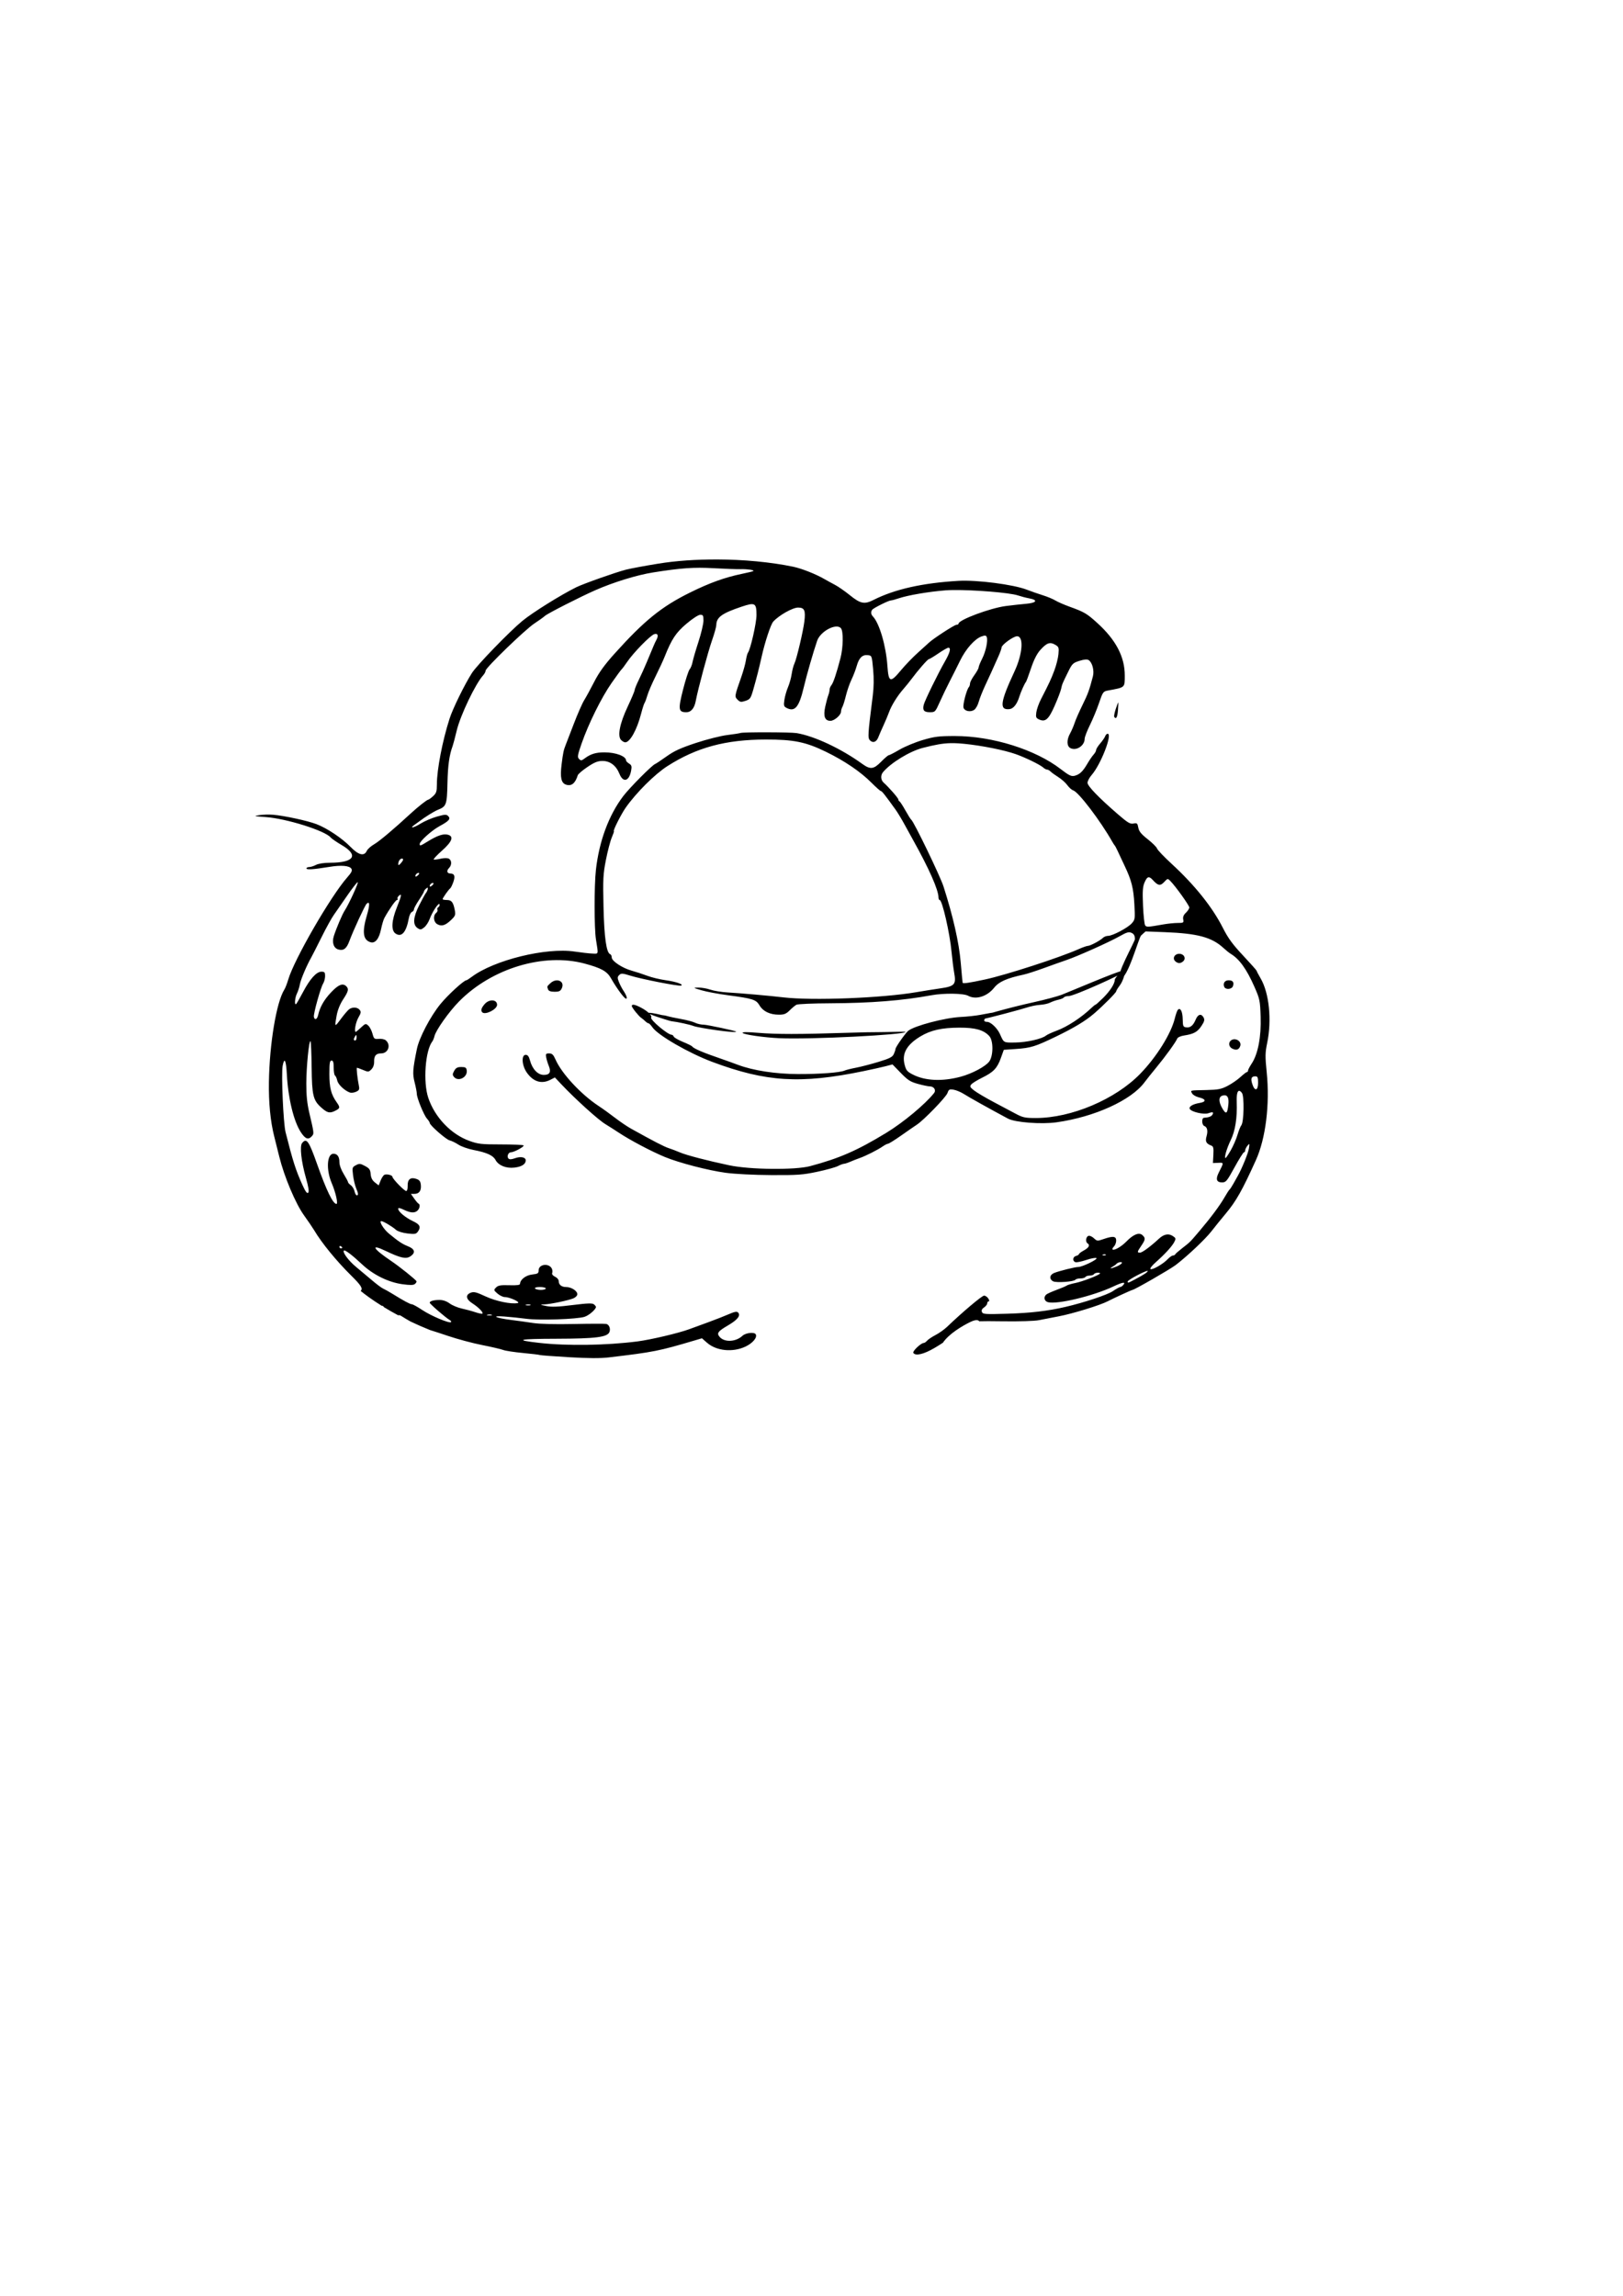 <?xml version="1.0" encoding="UTF-8" standalone="no"?>
<svg
   xmlns:dc="http://purl.org/dc/elements/1.1/"
   xmlns:cc="http://creativecommons.org/ns#"
   xmlns:rdf="http://www.w3.org/1999/02/22-rdf-syntax-ns#"
   xmlns:svg="http://www.w3.org/2000/svg"
   xmlns="http://www.w3.org/2000/svg"
   xmlns:sodipodi="http://sodipodi.sourceforge.net/DTD/sodipodi-0.dtd"
   xmlns:inkscape="http://www.inkscape.org/namespaces/inkscape"
   sodipodi:docname="garifelfif.svg"
   inkscape:version="1.0 (4035a4fb49, 2020-05-01)"
   id="svg8"
   version="1.1"
   viewBox="0 0 210 297"
   height="297mm"
   width="210mm">
  <style
     id="style833"></style>
  <defs
     id="defs2">
    <filter
       id="filter1199"
       inkscape:label="Duochrome"
       style="color-interpolation-filters:sRGB;">
      <feColorMatrix
         id="feColorMatrix1179"
         result="colormatrix1"
         type="luminanceToAlpha" />
      <feFlood
         id="feFlood1181"
         result="flood1"
         flood-color="rgb(0,0,0)"
         flood-opacity="1" />
      <feComposite
         id="feComposite1183"
         result="composite1"
         operator="out"
         in2="colormatrix1" />
      <feFlood
         id="feFlood1185"
         result="flood2"
         flood-color="rgb(255,255,255)"
         flood-opacity="1" />
      <feComposite
         id="feComposite1187"
         operator="in"
         result="composite2"
         in2="colormatrix1" />
      <feComposite
         id="feComposite1189"
         result="composite3"
         operator="arithmetic"
         k3="1"
         k2="1"
         in2="composite1"
         in="composite2" />
      <feColorMatrix
         id="feColorMatrix1191"
         result="colormatrix2"
         values="2 -1 0 0 0 0 2 -1 0 0 -1 0 2 0 0 0 0 0 1 0 "
         type="matrix"
         in="composite3" />
      <feComposite
         id="feComposite1193"
         result="composite4"
         k2="1.879"
         operator="arithmetic"
         in2="composite3"
         in="colormatrix2" />
      <feBlend
         id="feBlend1195"
         result="blend"
         mode="normal"
         in2="composite3"
         in="composite4" />
      <feComposite
         id="feComposite1197"
         operator="in"
         in2="SourceGraphic" />
    </filter>
  </defs>
  <sodipodi:namedview
     inkscape:window-maximized="0"
     inkscape:window-y="34"
     inkscape:window-x="10"
     inkscape:window-height="1034"
     inkscape:window-width="1898"
     showgrid="false"
     inkscape:document-rotation="0"
     inkscape:current-layer="layer1"
     inkscape:document-units="mm"
     inkscape:cy="409.16763"
     inkscape:cx="482.74007"
     inkscape:zoom="1.1641039"
     inkscape:pageshadow="2"
     inkscape:pageopacity="0.0"
     borderopacity="1.0"
     bordercolor="#666666"
     pagecolor="#ffffff"
     id="base" />
  <g
     id="layer1"
     inkscape:groupmode="layer"
     inkscape:label="Layer 1">
    <path
       sodipodi:nodetypes="sssssssssssssssssssccssssssssssssssccccsccssssccsccssssssssssssssccssssssssssssssssssssssssssssssssssscssscsssssssssssssscssssssscssssssscccssssssssssssssssssssssssscsssssssssscsssssssccsssssssssssssssssscsssssscssssssssssssssscssssssscssssssssssssscsccssssssssssccssssssssssssssssssssssssssssssssssssssssssssssssscsssssssscssssssssssssssscssssssssssscssssssssscsssssssssssssscsscssssscssssssssssscsscsssssssssssssssssssssssssscssssssssscssssscsccccsssssssssssssssssssssssssssssssssssssssscsssssscsssssscssssssssssssssscsssssscsssssssssscccssscsscsscscsssssssccccssssssssscssscsssssssssssssssscssscssssssssssssssssssssssssssssssssscsscscsssssssssssssssssscsssssssssssscsssssssssssssssscsssssssssscssssscsssssssssccssssssssssssscssssssssssssssssssssssscscsssssccssssssssssscssscccssssssssssssssssssscccssssssssssssssssscsssscsssssssscsssssccsssssssssssssssssssssssssssssssssssscssssssscsssssscsscsccssssssssssssssssssssssssssssssssssssssssssssssssssssssssssssssssccccssccccscsccccsssccccss"
       transform="scale(0.265)"
       d="m 349.992,273.113 c -10.068,-0.031 -19.963,0.641 -28.566,2.043 -6.543,1.066 -13.657,2.392 -15.809,2.943 -4.976,1.276 -20.807,6.88 -24.254,8.586 -7.662,3.793 -21.445,12.402 -26.352,16.461 -6.374,5.273 -22.104,21.524 -24.58,25.395 -3.57,5.581 -9.359,17.383 -10.918,22.256 -3.51,10.974 -6.194,24.869 -6.199,32.098 -0.002,3.486 -0.262,4.297 -1.854,5.771 -1.018,0.944 -2.078,1.717 -2.354,1.717 -0.628,0 -5.055,3.493 -8.74,6.896 -8.169,7.544 -15.154,13.419 -17.705,14.887 -1.578,0.908 -3.192,2.36 -3.588,3.229 -1.243,2.728 -4.007,2.055 -7.875,-1.916 -4.158,-4.269 -11.494,-9.178 -16.666,-11.152 -4.354,-1.662 -15.723,-4.127 -21.133,-4.582 -1.982,-0.167 -5.044,-0.085 -6.805,0.182 -2.931,0.444 -2.671,0.524 3.096,0.939 10.164,0.731 29.006,6.647 31.768,9.975 0.49,0.59 2.888,2.242 5.328,3.67 8.54,4.996 6.178,8.643 -5.607,8.662 -2.969,0.005 -5.687,0.421 -6.902,1.055 -1.102,0.575 -2.598,1.045 -3.324,1.045 -0.726,0 -1.318,0.308 -1.318,0.686 0,0.729 3.502,0.488 11.195,-0.771 5.745,-0.941 9.792,-0.607 10.727,0.887 0.57,0.91 0.136,1.814 -2.066,4.316 -8.077,9.176 -25.913,40.073 -28.748,49.801 -0.563,1.932 -1.423,4.142 -1.91,4.912 -3.86,6.095 -7.243,26.364 -7.533,45.135 -0.157,10.106 0.733,19.189 2.6,26.562 0.54,2.132 1.643,6.553 2.451,9.824 2.418,9.783 7.95,22.913 12.064,28.637 2.018,2.808 4.256,6.094 4.973,7.303 3.719,6.271 10.849,14.987 18.199,22.246 4.518,4.462 5.783,6.212 4.512,7.387 1.887,1.555 5.27,4.128 10.232,7.227 0.625,0.049 0.976,0.262 1.021,0.627 2.117,1.295 4.43,2.643 7.078,4.053 0.591,-0.199 1.033,0.016 1.744,0.482 0.895,0.586 2.786,1.713 4.244,2.531 2.92,1.393 6.093,2.795 9.52,4.174 2.387,0.737 5.586,1.773 8.623,2.807 4.618,1.572 12.177,3.604 16.795,4.514 4.618,0.91 9.269,1.993 10.336,2.406 1.067,0.413 5.442,1.081 9.725,1.484 4.282,0.404 7.977,0.848 8.209,0.988 0.232,0.14 6.56,0.618 14.064,1.061 9.498,0.56 15.454,0.591 19.594,0.1 21.845,-2.592 24.404,-3.098 41.791,-8.254 l 3.654,-1.082 2.449,2.15 c 4.612,4.05 12.595,4.846 18.863,1.881 3.546,-1.678 5.865,-4.5 4.936,-6.004 -0.73,-1.182 -4.906,-0.69 -6.465,0.762 -3.201,2.982 -8.641,3.292 -11.051,0.629 -1.681,-1.857 -1.026,-2.773 4.145,-5.797 4.598,-2.689 6.186,-4.789 4.727,-6.248 -0.558,-0.558 -1.775,-0.326 -4.443,0.848 -2.021,0.889 -6.509,2.649 -9.973,3.912 -3.464,1.264 -7.713,2.82 -9.445,3.459 -5.141,1.897 -18.805,5.116 -25.191,5.936 -15.293,1.961 -34.431,2.251 -47.934,0.723 -12.626,-1.429 -10.348,-1.975 8.445,-2.023 19.16,-0.05 24.816,-0.774 25.785,-3.301 0.626,-1.63 -0.156,-3.609 -1.551,-3.926 -0.655,-0.15 -7.804,-0.133 -15.887,0.035 -9.233,0.192 -16.644,0.002 -19.941,-0.508 -2.887,-0.446 -7.658,-1.109 -10.602,-1.475 -7.68,-0.952 -10.175,-2.19 -3.395,-1.684 2.887,0.216 7.767,0.719 10.846,1.119 6.377,0.828 24.579,0.213 28.342,-0.957 2.164,-0.673 5.594,-3.639 5.596,-4.838 4.5e-4,-0.242 -0.447,-0.811 -0.994,-1.266 -0.769,-0.638 -3.141,-0.558 -10.426,0.354 -7.084,0.886 -10.273,1.005 -12.824,0.475 -3.178,-0.66 -3.238,-0.712 -0.945,-0.801 3.065,-0.119 11.609,-1.897 14.17,-2.949 1.073,-0.441 1.924,-1.337 1.924,-2.025 0,-1.614 -2.924,-3.494 -5.434,-3.494 -2.279,0 -3.662,-1.115 -3.662,-2.953 0,-0.701 -0.8,-1.639 -1.777,-2.084 -1.014,-0.462 -1.624,-1.206 -1.422,-1.734 0.195,-0.509 0.171,-1.406 -0.055,-1.994 -1.173,-3.056 -6.543,-2.554 -6.543,0.611 0,1.466 -0.394,1.719 -3.143,2.029 -3.098,0.349 -5.876,2.475 -5.932,4.539 -0.017,0.619 -1.495,0.816 -5.246,0.699 -4.26,-0.133 -5.453,0.071 -6.473,1.105 -1.201,1.219 -1.174,1.336 0.713,2.975 1.08,0.938 2.699,1.705 3.598,1.705 2.41,0 7.944,2.586 6.256,2.924 -3.218,0.643 -10.663,-0.907 -15.74,-3.277 -4.431,-2.069 -5.633,-2.368 -7.172,-1.783 -2.702,1.027 -2.382,3.181 0.773,5.186 2.943,1.87 5.49,4.466 4.93,5.025 -0.203,0.203 -1.754,-0.101 -3.447,-0.676 -1.694,-0.575 -4.691,-1.39 -6.66,-1.812 -1.969,-0.422 -4.625,-1.537 -5.898,-2.477 -1.479,-1.091 -3.258,-1.709 -4.922,-1.709 -2.847,0 -4.818,0.557 -4.818,1.363 0,0.562 7.859,7.362 9.697,8.391 0.625,0.35 0.943,0.83 0.707,1.066 -0.753,0.753 -9.735,-3.028 -14.074,-5.926 -2.303,-1.538 -4.583,-2.795 -5.068,-2.795 -0.845,0 -3.782,-1.587 -9.807,-5.299 -1.539,-0.948 -3.428,-2 -4.197,-2.338 -0.77,-0.338 -3.189,-2.143 -5.375,-4.012 -2.186,-1.869 -5.702,-4.815 -7.812,-6.547 -3.631,-2.98 -6.783,-7.203 -5.977,-8.01 0.505,-0.506 4.035,2.17 8.967,6.801 5.362,5.035 12.77,8.676 19.559,9.613 3.82,0.528 5.42,0.501 6.146,-0.102 0.54,-0.448 0.894,-1.038 0.785,-1.311 -0.316,-0.791 -8.238,-7.14 -12.445,-9.975 -8.87,-5.976 -10.257,-8.525 -2.652,-4.873 7.221,3.467 9.956,4.077 12.068,2.693 2.696,-1.767 2.282,-3.582 -1.129,-4.947 -2.857,-1.143 -4.549,-2.268 -9.336,-6.209 -2.552,-2.101 -4.974,-6.072 -3.703,-6.072 0.932,0 5.349,2.622 7.221,4.287 0.822,0.731 3.146,1.464 5.527,1.744 3.53,0.415 4.243,0.301 5.055,-0.809 1.692,-2.313 1.107,-3.594 -2.379,-5.213 -3.617,-1.679 -7.172,-4.666 -7.172,-6.025 0,-0.593 0.847,-0.445 2.764,0.48 3.295,1.592 5.373,1.695 6.732,0.336 1.083,-1.083 1.335,-2.939 0.449,-3.314 -0.303,-0.128 -1.268,-1.257 -2.146,-2.508 l -1.598,-2.275 h 1.713 c 2.306,0 3.423,-1.529 3.154,-4.314 -0.174,-1.802 -0.652,-2.457 -2.184,-2.992 -2.837,-0.992 -4.358,0.213 -4.258,3.377 0.046,1.473 -0.253,2.531 -0.717,2.531 -0.915,0 -6.711,-5.968 -6.711,-6.91 0,-0.796 -2.64,-1.504 -3.861,-1.035 -0.511,0.196 -1.366,1.449 -1.898,2.783 l -0.967,2.426 -1.844,-1.449 c -1.286,-1.012 -1.908,-2.236 -2.059,-4.055 -0.181,-2.188 -0.629,-2.827 -2.783,-3.98 -2.3,-1.232 -2.758,-1.27 -4.434,-0.373 -1.785,0.955 -1.849,1.176 -1.391,4.873 0.264,2.13 0.921,4.933 1.461,6.23 1.146,2.756 1.225,3.59 0.338,3.59 -0.354,0 -0.839,-0.885 -1.076,-1.965 -0.237,-1.08 -1.049,-2.409 -1.805,-2.953 -0.756,-0.545 -1.373,-1.231 -1.373,-1.525 0,-0.294 -0.945,-2.069 -2.1,-3.945 -1.264,-2.055 -2.1,-4.369 -2.1,-5.818 0,-2.652 -1.022,-4.086 -2.914,-4.086 -3.187,0 -3.649,7.82 -0.848,14.344 1.913,4.456 3.202,10.146 2.299,10.146 -1.693,0 -4.865,-6.522 -9.393,-19.312 -4.071,-11.5 -5.163,-13.048 -7.352,-10.41 -1.251,1.507 -0.446,8.929 1.844,17 1.311,4.622 1.632,6.741 1.104,7.27 -0.529,0.529 -1.333,-0.556 -2.762,-3.723 -3.338,-7.398 -4.641,-11.469 -8.268,-25.812 -1.105,-4.372 -2.165,-28.446 -1.426,-32.389 0.85,-4.531 1.682,-2.822 2.055,4.225 0.611,11.557 3.313,22.729 6.799,28.109 2.26,3.487 3.78,3.957 5.623,1.736 0.863,-1.039 0.798,-1.544 -1.459,-11.127 -1.069,-4.538 -1.48,-8.547 -1.469,-14.346 0.017,-8.24 1.326,-21.371 2.059,-20.639 0.225,0.225 0.471,6.019 0.547,12.875 0.148,13.463 0.729,15.93 4.57,19.389 3.007,2.707 4.151,3.018 6.672,1.816 2.685,-1.28 2.79,-1.717 1,-4.236 -2.741,-3.858 -3.58,-7.098 -3.58,-13.838 0,-5.367 0.192,-6.562 1.051,-6.562 0.791,0 1.049,0.85 1.049,3.457 0,1.902 0.291,3.638 0.646,3.857 0.355,0.22 0.847,1.318 1.094,2.441 0.428,1.947 3.501,4.873 6.141,5.846 0.678,0.25 2.043,0.086 3.033,-0.365 1.531,-0.698 1.738,-1.139 1.379,-2.955 -0.766,-3.88 -1.281,-8.783 -0.922,-8.783 0.194,0 1.541,0.495 2.992,1.102 2.499,1.044 2.711,1.03 4.041,-0.301 0.878,-0.878 1.381,-2.268 1.34,-3.707 -0.083,-2.914 0.894,-4.092 3.395,-4.092 3.517,0 4.973,-4.164 2.248,-6.426 -0.579,-0.48 -2.101,-0.782 -3.383,-0.672 -2.174,0.187 -2.379,0.017 -3.066,-2.537 -0.406,-1.506 -1.325,-3.27 -2.043,-3.92 -1.237,-1.119 -1.427,-1.069 -3.576,0.939 -1.248,1.166 -2.393,2.119 -2.545,2.119 -0.893,0 -0.039,-4.685 1.27,-6.959 1.311,-2.277 1.406,-2.86 0.615,-3.812 -1.115,-1.343 -3.546,-1.461 -5.158,-0.25 -0.64,0.481 -2.433,2.586 -3.982,4.676 -3.113,4.198 -3.141,4.173 -2.059,-1.748 0.473,-2.589 1.659,-5.514 3.148,-7.77 2.573,-3.895 2.861,-5.079 1.551,-6.389 -1.697,-1.697 -3.846,-0.851 -7.408,2.916 -3.46,3.658 -5.457,7.164 -6.355,11.15 -0.479,2.127 -1.701,2.635 -2.07,0.859 -0.297,-1.429 3.261,-14.246 4.516,-16.266 0.529,-0.852 0.961,-2.506 0.961,-3.674 0,-1.814 -0.261,-2.123 -1.795,-2.123 -2.416,0 -5.581,3.499 -8.959,9.906 -1.489,2.825 -2.985,5.437 -3.324,5.803 -0.992,1.071 -0.721,-2.977 0.34,-5.074 0.526,-1.039 1.167,-3.049 1.424,-4.467 0.434,-2.397 3.276,-9.11 5.574,-13.166 0.545,-0.962 2.796,-5.39 5.002,-9.84 2.206,-4.45 4.896,-9.33 5.979,-10.846 1.083,-1.516 3.957,-5.66 6.387,-9.209 2.43,-3.549 4.794,-6.602 5.252,-6.785 0.789,-0.315 -4.243,10.696 -6.375,13.949 -1.13,1.724 -4.02,8.518 -5.236,12.309 -1.036,3.228 -0.063,6.023 2.305,6.617 2.545,0.639 3.935,-0.484 5.34,-4.314 1.785,-4.868 7.459,-17.129 8.328,-17.998 1.581,-1.581 1.653,0.501 0.189,5.477 -2.445,8.312 -1.938,12.164 1.752,13.258 2.285,0.678 4.147,-1.622 5.125,-6.334 0.462,-2.224 1.194,-4.692 1.627,-5.484 2.235,-4.091 5.514,-8.789 6.135,-8.789 0.387,0 0.531,-0.28 0.32,-0.621 -0.211,-0.341 0.085,-1.009 0.658,-1.484 1.53,-1.27 1.314,-0.083 -1.059,5.842 -2.557,6.387 -2.802,11.086 -0.654,12.59 2.99,2.094 5.292,-0.522 6.547,-7.441 0.265,-1.464 0.938,-2.835 1.494,-3.049 0.556,-0.213 1.012,-0.796 1.012,-1.293 0,-0.497 1.102,-2.541 2.449,-4.543 1.347,-2.002 2.449,-3.885 2.449,-4.184 1e-5,-0.299 0.446,-0.916 0.992,-1.369 0.783,-0.65 0.962,-0.609 0.844,0.193 -0.082,0.56 -0.492,1.445 -0.912,1.965 -0.42,0.52 -1.919,3.255 -3.332,6.078 -2.927,5.849 -3.146,9.438 -0.676,11.068 1.281,0.846 1.675,0.801 3.152,-0.361 0.929,-0.731 2.128,-2.546 2.666,-4.035 1.29,-3.573 4.481,-8.351 4.846,-7.258 0.158,0.475 -0.107,1.105 -0.588,1.402 -0.481,0.297 -0.681,0.856 -0.443,1.24 0.238,0.384 -0.036,1.087 -0.609,1.562 -1.657,1.375 -1.305,4.515 0.623,5.547 2.11,1.129 3.881,0.565 6.715,-2.143 1.99,-1.902 2.192,-2.436 1.77,-4.689 -0.739,-3.941 -1.572,-5.018 -3.877,-5.018 -1.141,0 -2.074,-0.189 -2.074,-0.418 0,-0.558 2.924,-4.72 3.688,-5.25 0.333,-0.231 1.031,-1.649 1.553,-3.15 1,-2.875 0.542,-4.104 -1.533,-4.119 -1.58,-0.011 -1.883,-1.383 -0.59,-2.676 1.412,-1.412 1.382,-3.744 -0.061,-4.551 -0.684,-0.381 -2.268,-0.385 -3.947,-0.008 -1.542,0.347 -3.089,0.536 -3.438,0.42 -0.348,-0.116 1.428,-2.042 3.947,-4.281 5.092,-4.526 6.01,-7.07 2.842,-7.865 -2.139,-0.537 -5.082,0.45 -9.557,3.203 -3.797,2.336 -4.1,2.436 -4.1,1.35 0,-1.353 5.859,-6.631 9.633,-8.678 4.728,-2.564 5.625,-3.6 4.279,-4.945 -0.883,-0.883 -1.59,-0.849 -5.539,0.258 -2.489,0.698 -6.092,2.253 -8.008,3.455 -3.328,2.089 -5.726,2.503 -2.814,0.486 0.769,-0.533 1.721,-1.216 2.115,-1.518 2.913,-2.231 7.346,-4.994 9.205,-5.736 4.175,-1.668 4.45,-2.434 4.686,-13.086 0.191,-8.64 0.892,-13.641 2.541,-18.113 0.284,-0.77 1.175,-4.148 1.982,-7.508 1.796,-7.478 9.113,-22.771 12.893,-26.947 0.669,-0.739 1.215,-1.768 1.215,-2.287 0,-1.397 19.321,-20.086 23.793,-23.016 2.117,-1.387 4.457,-3.07 5.201,-3.742 1.299,-1.172 17.263,-9.303 24.539,-12.498 9.031,-3.965 20.317,-7.43 28.34,-8.701 13.617,-2.157 19.811,-2.59 29.389,-2.055 5.581,0.312 11.565,0.525 13.297,0.475 3.233,-0.094 6.678,0.41 6.184,0.904 -0.153,0.153 -2.629,0.763 -5.504,1.357 -8.472,1.751 -15.839,4.406 -25.521,9.195 -13.864,6.857 -22.262,13.662 -36.791,29.816 -4.855,5.398 -7.58,9.174 -9.895,13.701 -1.757,3.437 -3.962,7.478 -4.898,8.98 -0.937,1.502 -3.209,6.666 -5.051,11.477 -1.842,4.811 -3.601,9.377 -3.908,10.146 -1.107,2.77 -1.36,3.955 -2.08,9.746 -0.797,6.412 -0.193,9.121 2.199,9.881 2.641,0.838 4.466,-0.636 5.701,-4.609 0.184,-0.593 2.308,-2.406 4.721,-4.025 3.447,-2.315 5.026,-2.943 7.373,-2.943 3.681,0 6.643,2.258 8.258,6.295 1.783,4.457 4.717,3.671 5.688,-1.523 0.403,-2.159 0.243,-2.723 -0.988,-3.492 -0.808,-0.504 -1.467,-1.178 -1.467,-1.498 0,-2.098 -4.998,-3.98 -10.568,-3.98 -4.21,0 -6.766,0.785 -9.676,2.971 -1.489,1.119 -1.827,1.15 -2.721,0.256 -0.894,-0.894 -0.739,-1.828 1.252,-7.547 3.409,-9.789 9.733,-22.542 14.688,-29.617 2.426,-3.464 4.626,-6.456 4.889,-6.648 0.263,-0.192 1.473,-1.812 2.689,-3.6 3.107,-4.567 11.385,-13.019 13.268,-13.547 1.733,-0.486 2.118,0.779 0.908,2.986 -0.663,1.211 -1.019,2.035 -4.598,10.662 -1.038,2.502 -2.798,6.403 -3.91,8.67 -1.113,2.267 -2.023,4.509 -2.023,4.982 0,0.474 -1.54,4.131 -3.422,8.125 -3.888,8.254 -5.085,14.4 -3.176,16.309 0.605,0.605 1.496,1.1 1.979,1.1 2.337,0 5.731,-6.118 7.768,-13.996 0.647,-2.502 1.406,-4.863 1.689,-5.248 0.283,-0.385 0.9,-2.042 1.369,-3.684 0.469,-1.641 2.259,-5.808 3.977,-9.26 1.718,-3.452 3.721,-7.777 4.451,-9.611 3.434,-8.624 5.494,-11.732 10.676,-16.115 2.931,-2.479 5.804,-4.344 6.703,-4.352 1.377,-0.011 1.574,0.345 1.574,2.836 0,1.567 -1.094,6.21 -2.434,10.32 -1.339,4.11 -2.644,8.577 -2.896,9.924 -0.253,1.347 -0.897,2.956 -1.434,3.576 -0.536,0.621 -1.98,5.071 -3.207,9.891 -2.467,9.689 -2.27,11.023 1.621,11.023 2.319,0 3.934,-1.956 4.602,-5.574 1.011,-5.479 5.941,-23.831 7.9,-29.414 1.148,-3.271 2.101,-6.677 2.117,-7.568 0.07,-3.812 2.719,-5.732 12.387,-8.979 6.534,-2.195 7.236,-1.797 7.236,4.117 0,3.846 -2.927,16.718 -4.18,18.379 -0.29,0.385 -0.734,2.05 -0.986,3.701 -0.252,1.651 -1.256,5.274 -2.23,8.049 -3.366,9.586 -3.372,9.632 -1.836,11.168 1.216,1.216 1.68,1.284 3.85,0.568 2.267,-0.748 2.578,-1.198 3.812,-5.504 1.626,-5.674 2.803,-10.296 4.045,-15.883 1.62,-7.289 4.475,-15.933 5.713,-17.301 2.78,-3.072 9.453,-6.842 12.109,-6.842 3.127,0 3.73,1.323 3.082,6.754 -0.559,4.683 -3.796,18.407 -4.844,20.537 -0.473,0.962 -1.082,3.273 -1.354,5.137 -0.271,1.864 -1.075,4.747 -1.787,6.408 -0.712,1.661 -1.508,4.439 -1.768,6.172 -0.409,2.726 -0.28,3.255 0.951,3.914 4.134,2.213 6.2,-0.22 8.506,-10.006 1.39,-5.9 4.632,-17.168 6.535,-22.721 1.603,-4.676 9.41,-8.767 11.629,-6.094 1.237,1.49 1.103,9.417 -0.246,14.596 -1.92,7.37 -3.483,12.041 -4.398,13.145 -0.504,0.608 -0.916,1.617 -0.916,2.242 0,0.625 -0.285,1.86 -0.633,2.744 -0.348,0.884 -1.016,3.366 -1.484,5.518 -1.026,4.712 -0.217,6.936 2.523,6.936 1.949,0 5.191,-2.828 5.191,-4.527 0,-0.6 0.305,-1.636 0.678,-2.305 0.372,-0.668 1.147,-3.159 1.721,-5.533 0.574,-2.374 1.784,-5.854 2.691,-7.734 0.907,-1.88 2.058,-4.882 2.559,-6.67 1.114,-3.978 2.771,-5.599 5.41,-5.297 1.976,0.226 1.99,0.262 2.607,6.875 0.415,4.444 0.355,8.736 -0.178,12.945 -2.43,19.199 -2.518,20.619 -1.328,21.809 1.435,1.435 3.162,0.778 4.043,-1.539 0.378,-0.995 1.511,-3.601 2.52,-5.791 1.008,-2.19 2.243,-5.126 2.742,-6.525 1.133,-3.174 4.053,-7.886 6.9,-11.131 1.195,-1.363 2.962,-3.539 3.924,-4.836 3.235,-4.362 7.993,-9.83 8.555,-9.83 0.306,0 2.403,-1.259 4.658,-2.799 2.255,-1.539 4.456,-2.799 4.891,-2.799 1.408,0 0.825,2.356 -1.641,6.646 -3.37,5.862 -9.922,19.262 -10.385,21.236 -0.628,2.68 0.138,3.605 2.988,3.605 2.578,0 2.658,-0.082 4.895,-5.072 1.25,-2.79 3.41,-7.279 4.799,-9.973 1.389,-2.694 3.682,-7.264 5.096,-10.156 2.8,-5.73 7.165,-10.642 10.484,-11.799 1.696,-0.591 2.187,-0.534 2.506,0.297 0.674,1.756 -0.446,7.053 -2.24,10.59 -0.941,1.855 -1.713,3.768 -1.715,4.252 -0.002,0.484 -0.947,2.185 -2.102,3.779 -1.155,1.594 -2.1,3.418 -2.1,4.053 0,0.635 -0.265,1.453 -0.59,1.818 -1.104,1.244 -3.024,8.65 -2.594,10.006 0.548,1.726 3.445,2.295 5.25,1.031 0.766,-0.537 1.745,-2.291 2.178,-3.896 0.432,-1.606 1.898,-5.295 3.258,-8.197 2.374,-5.068 3.218,-6.922 6.434,-14.16 0.803,-1.807 1.469,-3.695 1.48,-4.197 0.031,-1.306 5.781,-5.461 7.557,-5.461 3.356,0 2.734,8.609 -1.238,17.129 -7.04,15.099 -7.557,19.04 -2.414,18.434 1.925,-0.227 3.684,-2.501 4.809,-6.213 0.643,-2.122 2.605,-6.488 3.127,-6.959 0.213,-0.192 1.331,-3.176 2.484,-6.631 1.41,-4.223 2.894,-7.174 4.525,-9.002 3.144,-3.521 4.739,-4.106 7.246,-2.654 1.835,1.062 1.954,1.394 1.666,4.643 -0.17,1.924 -1.086,5.545 -2.035,8.047 -1.674,4.412 -2.398,5.966 -6.479,13.902 -1.062,2.065 -2.093,4.966 -2.291,6.447 -0.314,2.338 -0.142,2.792 1.312,3.455 3.099,1.412 4.659,0.067 7.588,-6.545 1.492,-3.369 2.933,-7.124 3.201,-8.346 0.533,-2.428 0.562,-2.497 3.52,-8.504 1.868,-3.794 2.322,-4.229 5.436,-5.199 2.35,-0.733 3.738,-0.844 4.502,-0.361 1.764,1.113 2.81,5.119 2.072,7.939 -1.775,6.791 -2.399,8.503 -5.104,14.006 -1.608,3.271 -3.332,7.207 -3.832,8.746 -0.5,1.539 -1.489,3.833 -2.197,5.096 -1.721,3.066 -1.677,6.193 0.098,7.143 2.904,1.554 7.012,-1.118 7.012,-4.562 0,-0.803 1.155,-3.805 2.566,-6.668 1.411,-2.863 3.422,-7.726 4.467,-10.805 1.796,-5.291 2.029,-5.622 4.256,-6.033 8.586,-1.585 8.278,-1.313 8.293,-7.285 0.023,-9.171 -4.311,-17.451 -13.482,-25.756 -5.043,-4.566 -6.31,-5.313 -13.316,-7.84 -2.753,-0.993 -5.956,-2.388 -7.117,-3.1 -1.161,-0.711 -3.842,-1.83 -5.959,-2.486 -2.117,-0.656 -5.738,-1.92 -8.047,-2.807 -6.541,-2.513 -24.282,-4.797 -33.238,-4.279 -17.48,1.01 -31.188,4.086 -41.506,9.314 -4.51,2.285 -6.371,1.899 -11.73,-2.438 -2.313,-1.871 -5.529,-4.098 -7.148,-4.947 -1.619,-0.85 -3.888,-2.093 -5.043,-2.764 -4.233,-2.458 -11.141,-5.191 -15.312,-6.059 -11.121,-2.313 -24.349,-3.516 -37.293,-3.557 z m 115.467,14.93 c 9.932,-0.116 27.436,1.251 31.566,2.629 1.561,0.521 3.998,1.157 5.414,1.414 4.529,0.822 3.8,2.203 -1.408,2.666 -2.567,0.228 -7.028,0.72 -9.914,1.094 -7.628,0.988 -23.092,6.758 -23.092,8.617 0,0.302 -0.475,0.549 -1.055,0.549 -0.946,0 -11.428,6.821 -13.363,8.695 -0.427,0.414 -2.833,2.593 -5.348,4.842 -2.514,2.249 -6.24,6.107 -8.279,8.572 -5.272,6.373 -6.11,6.123 -6.686,-1.99 -0.706,-9.948 -3.887,-20.816 -7.08,-24.191 -0.982,-1.038 -1.106,-2.233 -0.34,-3.275 0.627,-0.854 8.044,-4.547 9.131,-4.547 0.429,0 2.13,-0.458 3.779,-1.018 4.527,-1.535 14.714,-3.271 22.941,-3.91 1.049,-0.082 2.314,-0.13 3.732,-0.146 z m 80.547,54.906 c -0.069,-0.11 -0.618,1.294 -1.219,3.119 -0.601,1.826 -0.939,3.568 -0.75,3.873 h 0.002 c 0.872,1.412 1.547,0.246 1.809,-3.119 0.157,-2.021 0.228,-3.763 0.158,-3.873 z m -171.357,14.539 c -6.309,-0.015 -12.413,0.09 -13.084,0.328 -0.524,0.186 -3.472,0.646 -6.551,1.021 -3.079,0.376 -9.91,2.103 -15.18,3.84 -7.461,2.459 -10.64,3.914 -14.371,6.576 -2.635,1.88 -5.138,3.546 -5.564,3.701 -1.51,0.551 -12.514,11.63 -15.617,15.723 -7.05,9.3 -11.754,22.012 -13.318,35.992 -0.858,7.665 -0.845,28.515 0.021,33.939 1.218,7.624 1.374,7.008 -1.748,6.898 -1.539,-0.054 -5.442,-0.495 -8.672,-0.979 -13.926,-2.086 -39.312,4.156 -50.236,12.352 -1.225,0.919 -2.411,1.672 -2.635,1.672 -1.202,0 -8.99,7.145 -12.631,11.588 -4.892,5.969 -10.403,16.491 -11.521,22 -2.031,10.001 -2.167,12.045 -1.082,16.279 0.582,2.27 1.057,4.756 1.057,5.525 1e-5,2.044 3.462,10.495 4.988,12.178 0.721,0.795 1.311,1.715 1.311,2.045 0,1.138 7.922,8.087 9.73,8.535 0.998,0.247 2.941,1.19 4.316,2.096 1.376,0.906 4.682,2.07 7.348,2.586 6.467,1.252 9.543,2.644 10.721,4.848 1.46,2.731 5.198,4.24 9.299,3.754 3.511,-0.416 5.469,-1.676 5.469,-3.518 0,-1.563 -2.464,-2.058 -5.244,-1.053 -1.687,0.61 -2.678,0.662 -3.176,0.164 -0.937,-0.937 -0.121,-3.057 1.176,-3.057 1.536,0 6.745,-2.833 6.201,-3.373 -0.264,-0.262 -5.255,-0.477 -11.09,-0.477 -9.503,0 -11.106,-0.179 -15.369,-1.717 -8.986,-3.241 -16.87,-11.491 -20.076,-21.008 -2.603,-7.727 -1.489,-23.129 1.994,-27.582 0.334,-0.427 0.799,-1.58 1.033,-2.564 0.692,-2.907 7.024,-11.852 11.922,-16.838 15.961,-16.25 41.408,-23.942 61.406,-18.562 8.183,2.201 10.937,3.751 12.908,7.26 2.466,4.39 6.184,9.499 7.146,9.82 1.023,0.341 0.467,-1.464 -1.24,-4.031 -0.64,-0.962 -1.581,-2.794 -2.09,-4.07 -0.793,-1.988 -0.774,-2.472 0.135,-3.381 0.948,-0.947 1.546,-0.911 5.613,0.346 5.382,1.662 23.416,5.191 24.568,4.807 1.584,-0.528 -2.356,-1.917 -7.445,-2.625 -2.855,-0.397 -6.89,-1.366 -8.967,-2.156 -2.077,-0.79 -5.486,-1.907 -7.578,-2.482 -4.649,-1.278 -9.842,-4.712 -9.842,-6.508 0,-0.719 -0.324,-1.415 -0.719,-1.547 -1.883,-0.628 -2.948,-8.11 -3.289,-23.121 -0.31,-13.66 -0.191,-15.984 1.186,-22.986 0.842,-4.285 2.126,-9.178 2.852,-10.871 0.726,-1.693 1.191,-3.078 1.033,-3.078 -0.655,0 3.52,-8.311 5.801,-11.547 5.13,-7.28 14.169,-16.283 20.279,-20.197 14.274,-9.145 28.432,-12.977 48.08,-13.014 13.597,-0.025 19.53,1.185 29.391,5.994 9.09,4.433 16.832,9.689 22.189,15.062 2.252,2.259 4.34,4.107 4.639,4.107 0.495,0 2.056,1.979 7.148,9.061 0.983,1.367 2.904,4.534 4.268,7.035 1.363,2.502 3.269,5.965 4.236,7.697 7.804,13.976 12.451,24.465 12.451,28.111 0,0.702 0.265,1.277 0.588,1.277 1.236,0 4.926,16.074 5.783,25.191 0.344,3.656 0.938,8.363 1.318,10.461 1.01,5.566 0.189,6.479 -6.725,7.475 -3.032,0.437 -8.349,1.281 -11.812,1.875 -16.728,2.869 -50.735,4.192 -64.879,2.523 -6.779,-0.799 -20.595,-2.019 -27.271,-2.406 -2.959,-0.172 -6.737,-0.785 -8.396,-1.363 -1.659,-0.578 -4.277,-1.029 -5.816,-1.006 -2.738,0.042 -2.703,0.071 1.555,1.328 2.394,0.707 8.219,1.797 12.945,2.424 12.159,1.613 13.664,2.104 15.373,5 1.696,2.874 5.085,4.479 9.453,4.479 2.534,0 3.513,-0.394 5.227,-2.107 1.16,-1.16 2.648,-2.399 3.309,-2.752 0.66,-0.353 8.111,-0.669 16.557,-0.707 19.761,-0.085 35.174,-1.308 49.293,-3.91 6.058,-1.117 15.743,-0.988 17.973,0.238 3.791,2.086 9.31,0.374 12.736,-3.953 2.301,-2.905 6.163,-4.615 14.426,-6.387 1.539,-0.33 5.948,-1.751 9.797,-3.156 3.849,-1.405 8.81,-3.17 11.023,-3.922 5.572,-1.893 20.865,-8.739 25.975,-11.627 3.505,-1.981 4.507,-2.267 5.834,-1.662 1.173,0.534 1.618,1.344 1.658,3.02 0.03,1.258 -9.971,18.608 -7.169,19.236 3.507,0.746 9.012,-19.928 10.2,-21.004 l 2.162,-1.955 9.445,0.365 c 15.926,0.615 22.825,2.462 28.48,7.625 1.338,1.221 2.964,2.535 3.615,2.92 4.205,2.487 7.821,7.505 11.596,16.094 2.625,5.972 2.784,6.732 3.047,14.695 0.321,9.716 -1.295,18.173 -4.357,22.801 -0.986,1.49 -1.793,3.033 -1.793,3.426 0,0.393 -0.237,0.715 -0.525,0.717 -0.289,0.002 -1.732,1.112 -3.207,2.467 -1.475,1.355 -4.31,3.301 -6.299,4.322 -3.072,1.579 -4.614,1.878 -10.264,2 -8.356,0.18 -7.872,0.068 -7.035,1.631 0.39,0.73 1.873,1.601 3.295,1.938 3.629,0.858 3.78,2.199 0.311,2.754 -3.32,0.531 -5.386,1.837 -4.689,2.963 0.887,1.436 6.875,2.785 9.031,2.035 2.21,-0.768 2.77,-0.547 1.955,0.771 -0.513,0.83 -1.89,1.321 -4.09,1.455 -1.225,0.075 -1.099,3.51 0.146,3.988 1.472,0.565 1.871,2.398 1.102,5.08 -0.712,2.483 -0.165,3.559 2.289,4.488 1.053,0.4 1.23,1.146 1.051,4.51 l -0.215,4.029 2.578,-0.113 c 2.833,-0.126 2.825,-0.256 0.271,4.773 -1.628,3.207 -1.096,4.787 1.613,4.787 1.892,0 2.384,-0.594 6.082,-7.348 2.213,-4.041 4.288,-7.348 4.611,-7.348 0.324,0 0.588,-0.412 0.588,-0.916 0,-0.504 0.495,-1.526 1.1,-2.273 1.038,-1.284 1.08,-1.22 0.76,1.166 -0.298,2.219 -3.326,9.717 -5.447,13.49 -0.408,0.726 -1.378,2.459 -2.156,3.85 -0.778,1.39 -1.63,2.685 -1.893,2.877 -0.262,0.192 -1.38,1.925 -2.482,3.85 -2.284,3.987 -6.638,9.829 -12.254,16.443 -4.636,5.46 -4.507,5.332 -8.434,8.371 -1.722,1.333 -3.237,2.672 -3.365,2.975 -0.128,0.303 -0.623,0.551 -1.102,0.551 -0.478,0 -1.614,0.791 -2.523,1.76 -2.208,2.351 -7.527,5.42 -8.428,4.863 -0.401,-0.248 0.749,-1.738 2.592,-3.359 4.417,-3.887 7.91,-7.707 9.043,-9.891 0.846,-1.631 0.779,-1.883 -0.779,-2.904 -2.056,-1.347 -4.324,-0.903 -6.721,1.318 -4.16,3.855 -8.173,6.812 -9.24,6.812 -1.522,0 -1.466,-0.311 0.598,-3.348 2.075,-3.054 2.148,-3.774 0.525,-5.234 -1.62,-1.458 -4.473,-0.289 -7.873,3.223 -2.398,2.476 -5.987,4.505 -6.703,3.789 -0.198,-0.198 0.127,-0.85 0.723,-1.445 0.596,-0.596 1.082,-1.891 1.082,-2.881 0,-2.158 -1.552,-2.337 -6.221,-0.711 -2.944,1.025 -3.138,1.008 -4.688,-0.447 -0.919,-0.864 -2.084,-1.339 -2.701,-1.102 -1.209,0.464 -1.472,2.937 -0.385,3.609 1.345,0.831 0.68,2.141 -1.75,3.449 -1.347,0.725 -2.449,1.547 -2.449,1.826 0,0.279 -0.631,0.674 -1.4,0.875 -1.63,0.426 -1.873,2.458 -0.363,3.037 0.569,0.218 2.993,-0.264 5.387,-1.072 2.394,-0.808 4.618,-1.204 4.943,-0.879 0.643,0.643 -6.93,4.309 -8.902,4.309 -1.51,0 -9.153,1.897 -11.734,2.912 -2.271,0.893 -2.547,3.004 -0.533,4.082 1.553,0.831 10.303,0.194 10.914,-0.795 0.204,-0.331 1.28,-0.602 2.389,-0.602 1.109,0 2.211,-0.314 2.449,-0.699 0.238,-0.385 1.183,-0.699 2.1,-0.699 0.917,0 1.862,-0.314 2.1,-0.699 0.238,-0.385 1.095,-0.701 1.906,-0.701 0.811,0 1.273,0.204 1.025,0.451 -0.968,0.968 -8.712,3.913 -12.029,4.574 -1.924,0.384 -3.814,0.942 -4.199,1.242 -0.385,0.3 -2.584,1.24 -4.889,2.09 -2.305,0.85 -4.588,1.874 -5.074,2.277 -1.492,1.238 -1.033,3.297 0.84,3.768 4.61,1.157 22.072,-3.047 31.865,-7.672 4.493,-2.122 6.242,-2.401 4.898,-0.781 -0.479,0.577 -1.168,1.049 -1.533,1.049 -0.365,0 -1.979,0.898 -3.588,1.994 -2.654,1.809 -14.066,5.602 -23.219,7.719 -8.61,1.991 -16.963,2.971 -28.17,3.309 -11.031,0.332 -12.116,0.258 -12.543,-0.855 -0.316,-0.823 0.027,-1.546 1.055,-2.229 0.837,-0.556 1.521,-1.444 1.521,-1.975 0,-0.53 0.317,-0.965 0.705,-0.965 0.418,0 0.35,-0.571 -0.168,-1.4 -0.481,-0.77 -1.412,-1.398 -2.07,-1.398 -1.038,0 -10.475,7.954 -18.061,15.225 -1.347,1.291 -3.885,3.091 -5.641,4.002 -1.756,0.911 -3.605,2.152 -4.109,2.76 -0.504,0.607 -1.271,1.118 -1.705,1.133 -1.37,0.049 -5.516,4.019 -5.025,4.812 1.016,1.644 5.033,0.719 10.324,-2.379 1.596,-0.934 3.053,-1.85 4.129,-2.574 2.938,-4.384 9.603,-8.294 13.371,-10.119 3.39,-1.642 4.184,-0.61 4.328,-0.35 2.442,-0.084 5.96,-0.072 11.031,0.002 8.525,0.124 15.997,-0.102 18.197,-0.549 2.054,-0.417 6.41,-1.264 9.682,-1.881 6.675,-1.259 20.062,-5.37 23.791,-7.305 2.791,-1.448 11.778,-5.578 12.139,-5.578 0.897,0 18.35,-10.036 21.086,-12.125 5.738,-4.381 14.566,-12.717 17.508,-16.531 1.539,-1.996 4.676,-5.87 6.969,-8.609 5.047,-6.03 8.047,-11.346 14.705,-26.062 4.814,-10.64 6.866,-27.319 5.283,-42.918 -0.792,-7.809 -0.763,-9.517 0.242,-14.361 2.308,-11.119 0.968,-24.31 -3.197,-31.445 -1.077,-1.845 -1.959,-3.525 -1.959,-3.734 0,-0.209 -2.972,-3.551 -6.604,-7.426 -5.182,-5.529 -7.323,-8.467 -9.951,-13.658 -5.069,-10.011 -13.762,-20.857 -24.963,-31.148 -3.676,-3.377 -6.868,-6.724 -7.094,-7.436 -0.226,-0.712 -2.279,-2.76 -4.562,-4.555 -3.191,-2.507 -4.257,-3.816 -4.602,-5.654 -0.406,-2.162 -0.632,-2.355 -2.359,-2.01 -1.611,0.322 -2.785,-0.372 -7.451,-4.402 -9.458,-8.169 -14.984,-13.884 -14.984,-15.492 0,-0.823 0.903,-2.531 2.008,-3.795 4.501,-5.148 10.314,-20.143 7.809,-20.143 -0.421,0 -0.966,0.551 -1.211,1.225 -0.245,0.674 -1.336,2.259 -2.426,3.523 -1.09,1.264 -1.982,2.7 -1.982,3.191 0,0.491 -0.56,1.504 -1.244,2.25 -0.684,0.746 -2.069,2.773 -3.076,4.506 -2.192,3.769 -3.793,5.259 -6.283,5.85 -1.52,0.36 -2.727,-0.23 -6.648,-3.258 -12.414,-9.585 -33.455,-16.17 -51.674,-16.172 -7.918,-7.7e-4 -9.958,0.253 -15.744,1.959 -3.656,1.078 -8.749,3.189 -11.318,4.691 -2.569,1.502 -4.944,2.73 -5.277,2.73 -0.334,0 -1.998,1.417 -3.697,3.148 -3.69,3.76 -5.274,3.934 -9.303,1.02 -10.232,-7.402 -23.397,-13.567 -31.984,-14.977 -1.482,-0.243 -7.994,-0.378 -14.303,-0.393 z m 89.518,5.301 c 0.558,-0.012 1.12,-0.012 1.693,0 1.529,0.031 3.139,0.146 4.965,0.328 8.55,0.855 19.43,3.03 25.08,5.016 4.737,1.665 11.923,5.166 13.461,6.557 0.608,0.549 1.452,0.998 1.875,0.998 0.423,0 1.192,0.424 1.709,0.941 0.517,0.517 2.238,1.759 3.824,2.76 1.586,1.001 3.554,2.763 4.375,3.916 0.821,1.153 2.1,2.289 2.84,2.523 2.662,0.845 13.311,14.845 19.168,25.197 0.435,0.77 0.952,1.558 1.148,1.75 0.196,0.192 0.864,1.452 1.482,2.799 0.619,1.347 2.114,4.532 3.322,7.078 3.399,7.16 4.335,10.857 4.77,18.842 0.384,7.063 0.33,7.456 -1.266,9.242 -1.973,2.209 -9.371,6.123 -11.57,6.123 -0.849,0 -1.987,0.446 -2.531,0.99 -1.318,1.318 -6.202,3.908 -7.367,3.908 -0.511,0 -2.562,0.726 -4.559,1.613 -9.286,4.124 -35.481,12.614 -45.615,14.785 -7.677,1.646 -10.68,2.09 -10.945,1.621 -0.054,-0.096 -0.479,-4.585 -0.943,-9.973 -0.838,-9.735 -3.714,-22.422 -8.398,-37.049 -1.625,-5.074 -14.516,-31.754 -15.74,-32.576 -0.286,-0.192 -1.574,-2.24 -2.861,-4.549 -1.287,-2.309 -2.59,-4.304 -2.895,-4.432 -0.304,-0.128 -0.553,-0.541 -0.553,-0.916 0,-0.654 -4.618,-5.947 -7.172,-8.219 -1.433,-1.275 -1.591,-3.565 -0.35,-5.07 3.746,-4.545 13.094,-10.267 19.418,-11.887 6.011,-1.539 9.727,-2.232 13.635,-2.318 z m -268.031,56.354 c 0.122,-0.012 0.245,10e-4 0.365,0.041 0.573,0.191 0.383,0.834 -0.596,2.01 -0.985,1.183 -1.442,1.398 -1.451,0.68 -0.016,-1.363 0.827,-2.646 1.682,-2.73 z m 8.043,6.988 c 0.083,-0.013 0.162,-0.012 0.234,0.004 0.083,0.018 0.156,0.055 0.217,0.115 0.176,0.176 -0.16,0.72 -0.746,1.207 -0.665,0.552 -1.066,0.605 -1.066,0.141 0,-0.647 0.779,-1.378 1.361,-1.467 z m 356.701,2.143 c 0.561,-0.017 1.196,0.449 2.021,1.361 2.5,2.763 3.647,2.961 5.51,0.951 1.655,-1.785 1.742,-1.801 2.984,-0.553 2.558,2.57 9.291,11.965 9.291,12.963 0,0.563 -0.74,1.721 -1.646,2.572 -1.143,1.074 -1.547,2.075 -1.318,3.271 0.309,1.618 0.142,1.723 -2.727,1.727 -1.681,0.002 -4.945,0.341 -7.254,0.752 -7.226,1.287 -7.894,1.323 -8.592,0.447 -0.374,-0.469 -0.849,-4.789 -1.055,-9.6 -0.303,-7.081 -0.162,-9.247 0.746,-11.371 0.719,-1.682 1.318,-2.5 2.039,-2.521 z m -349.703,2.756 c 0.083,-0.013 0.162,-0.012 0.234,0.004 0.083,0.018 0.156,0.055 0.217,0.115 0.176,0.176 -0.159,0.718 -0.746,1.205 -0.665,0.552 -1.066,0.607 -1.066,0.143 0,-0.647 0.779,-1.378 1.361,-1.467 z m 364.611,34.578 c -2.151,0 -3.376,1.961 -2.148,3.439 0.506,0.61 1.473,1.109 2.148,1.109 0.675,0 1.643,-0.5 2.148,-1.109 1.227,-1.479 0.002,-3.439 -2.148,-3.439 z m -26.984,8.047 c -0.97,0 -4.504,3.699 -4.504,4.715 0,1.855 -2.339,5.473 -5.658,8.756 -1.848,1.828 -3.522,3.324 -3.719,3.324 -0.197,0 -1.096,0.708 -2,1.574 -4.915,4.707 -11.788,9.21 -16.963,11.115 -2.309,0.85 -4.671,1.935 -5.248,2.412 -1.96,1.619 -9.427,3.301 -14.957,3.371 -5.868,0.074 -5.551,0.247 -7.516,-4.129 -1.301,-2.899 -4.512,-5.947 -6.264,-5.947 -2.711,0 -1.258,-2.385 1.922,-3.154 1.603,-0.388 3.176,-0.976 3.494,-1.309 0.593,-0.619 -1.128,-0.417 -8.52,1.002 -2.309,0.443 -6.718,0.927 -9.797,1.076 -7.706,0.372 -22.59,4.289 -25.596,6.734 -1.431,1.165 -6.244,8.029 -6.244,8.906 0,0.371 -0.366,1.478 -0.814,2.461 -0.669,1.468 -2.015,2.153 -7.521,3.826 -3.689,1.121 -8.597,2.395 -10.906,2.83 -2.309,0.436 -4.828,1.067 -5.598,1.402 -2.306,1.005 -11.958,1.726 -22.742,1.703 -10.937,-0.024 -21.969,-1.722 -29.391,-4.523 -2.117,-0.799 -5.58,-2.046 -7.697,-2.773 -9.471,-3.254 -13.871,-5.13 -14.695,-6.262 -0.192,-0.264 -2.197,-1.239 -4.457,-2.166 -2.26,-0.927 -4.262,-2.083 -4.449,-2.57 -0.187,-0.487 -0.643,-0.887 -1.014,-0.887 -1.91,0 -10.656,-7.371 -10.002,-8.43 0.563,-0.911 -1.622,-3.041 -4.908,-4.785 -2.989,-1.586 -4.559,-1.873 -4.559,-0.834 0,0.759 3.441,5.061 4.676,5.844 0.469,0.297 1.318,1.005 1.887,1.574 0.569,0.569 1.293,1.034 1.609,1.035 0.316,0.001 1.162,0.867 1.881,1.924 2.655,3.904 17.754,12.627 29.35,16.955 26.197,9.777 42.967,10.803 73.607,4.502 4.234,-0.871 9.181,-1.972 10.992,-2.447 l 3.293,-0.863 4.055,4.166 c 3.453,3.55 4.699,4.344 8.416,5.359 2.4,0.656 4.959,1.191 5.688,1.191 2.105,0 3.275,1.837 2.105,3.305 -4.356,5.468 -14.992,14.316 -23.277,19.363 -14.194,8.647 -22.902,12.457 -37.162,16.262 -7.397,1.974 -29.324,1.75 -39.537,-0.404 -10.721,-2.261 -20.939,-4.933 -24.141,-6.312 -1.539,-0.663 -3.952,-1.581 -5.359,-2.037 -2.279,-0.739 -7.345,-3.357 -18.434,-9.531 -1.924,-1.071 -5.388,-3.416 -7.697,-5.209 -2.309,-1.792 -6.006,-4.454 -8.217,-5.914 -8.569,-5.66 -17.907,-15.714 -20.92,-22.525 -1.104,-2.496 -1.713,-3.09 -3.164,-3.09 -1.578,0 -1.752,0.234 -1.445,1.924 0.192,1.058 0.75,2.902 1.242,4.096 1.267,3.075 0.516,4.477 -2.398,4.477 -2.913,0 -5.603,-2.806 -6.74,-7.029 -0.546,-2.029 -1.113,-2.768 -2.119,-2.768 -2.188,0 -1.885,5.134 0.506,8.584 3.158,4.557 7.244,5.821 11.574,3.582 l 2.186,-1.131 3.213,3.404 c 6.689,7.092 17.782,17.136 21.344,19.324 2.037,1.251 4.927,3.091 6.422,4.088 5.551,3.704 16.016,9.24 22.66,11.99 6.959,2.88 21.175,6.578 29.74,7.736 4.48,0.606 13.766,1.074 22.215,1.121 12.864,0.071 15.424,-0.111 22.48,-1.605 4.38,-0.928 8.93,-2.187 10.113,-2.799 1.183,-0.612 2.513,-1.113 2.955,-1.113 0.442,0 1.797,-0.435 3.01,-0.967 1.213,-0.532 3.307,-1.353 4.654,-1.824 3.017,-1.056 8.81,-3.985 11.303,-5.715 1.022,-0.709 2.177,-1.291 2.568,-1.291 0.391,0 3.283,-1.81 6.428,-4.023 3.144,-2.213 6.555,-4.568 7.578,-5.234 3.406,-2.216 14.292,-13.451 15,-15.482 0.619,-1.776 0.954,-1.961 2.977,-1.633 1.254,0.203 3.494,1.135 4.979,2.07 2.963,1.866 11.898,6.854 21.592,12.053 3.492,1.873 16.291,2.842 23.742,1.797 18.412,-2.582 36.351,-10.714 42.838,-19.42 1.092,-1.465 3.72,-4.761 5.84,-7.322 4.405,-5.323 9.563,-12.452 10.188,-14.078 0.246,-0.64 1.649,-1.291 3.344,-1.549 4.723,-0.72 6.557,-1.72 8.484,-4.633 1.455,-2.199 1.671,-3.024 1.076,-4.135 -1.112,-2.077 -2.743,-1.678 -3.838,0.941 -1.242,2.973 -2.658,4.136 -4.689,3.848 -1.443,-0.205 -1.619,-0.619 -1.672,-3.926 -0.06,-3.775 -1.129,-5.898 -2.35,-4.666 -0.362,0.366 -1.035,2.24 -1.496,4.164 -1.782,7.442 -8.935,18.903 -16.918,27.111 -12.129,12.471 -33.557,21.555 -50.902,21.578 -5.24,0.007 -6.406,-0.236 -9.797,-2.039 -2.117,-1.126 -7.036,-3.738 -10.93,-5.805 -3.894,-2.067 -8.14,-4.581 -9.436,-5.588 -2.052,-1.594 -2.233,-1.979 -1.408,-2.973 0.521,-0.627 2.93,-2.116 5.354,-3.309 5.532,-2.724 7.304,-4.595 9.1,-9.602 l 1.428,-3.98 5.92,-0.41 c 7.272,-0.504 9.416,-1.165 19.447,-6.002 8.837,-4.262 14.481,-7.663 18.662,-11.25 4.393,-3.768 10.846,-10.247 10.846,-10.889 0,-0.32 0.803,-1.634 1.783,-2.92 1.758,-2.304 3.147,-7.365 2.021,-7.365 z m 51.062,4.898 c -1.839,0 -2.798,1.415 -2.133,3.148 0.605,1.577 3.766,1.324 4.295,-0.344 0.602,-1.897 -0.099,-2.805 -2.162,-2.805 z m -328.18,0.039 c -0.955,0.07 -2.011,0.502 -2.961,1.387 -1.713,1.596 -1.691,1.538 -1.105,3.064 0.287,0.749 1.312,1.107 3.164,1.107 2.234,0 2.883,-0.319 3.525,-1.729 1.087,-2.385 -0.523,-3.984 -2.623,-3.83 z m 276.224,-4.622 c -1.701,-0.09 -26.14,10.356 -29.597,11.673 -2.065,0.787 -8.005,2.372 -13.201,3.523 -13.012,2.883 -27.052,6.856 -28.556,7.956 -1.143,0.836 -0.702,0.881 3.297,0.346 2.539,-0.34 19.154,-4.832 21.197,-5.521 2.043,-0.689 5.098,-1.323 6.789,-1.41 1.691,-0.087 3.896,-0.576 4.898,-1.088 1.003,-0.512 2.841,-1.152 4.088,-1.42 1.246,-0.268 2.446,-0.778 2.666,-1.133 0.22,-0.355 1.279,-0.646 2.354,-0.646 2.557,0 26.962,-10.969 26.962,-11.872 0,-0.248 -0.329,-0.378 -0.896,-0.408 z m -307.421,14.409 c -1.246,-0.067 -2.772,0.531 -3.887,1.828 -1.62,1.886 -1.975,3.129 -1.131,3.973 1.458,1.458 7.232,-1.453 7.232,-3.646 10e-6,-1.357 -0.968,-2.088 -2.215,-2.154 z m 82.762,7.162 c -7.994,-1.906 -10.043,-1.487 1.084,1.984 1.494,0.466 3.161,0.98 3.738,1.039 2.565,0.263 8.903,1.645 10.496,2.287 2.292,0.924 20.866,3.671 20.866,2.775 0,-0.385 -14.285,-3.382 -15.651,-3.382 -1.366,0 -3.334,-0.43 -4.373,-0.955 -1.039,-0.525 -4.095,-1.339 -6.789,-1.809 -2.694,-0.47 -5.95,-1.177 -7.236,-1.57 -0.881,-0.269 -1.616,-0.246 -2.135,-0.369 z m 145.242,6.129 c 7.739,-0.027 11.897,1.159 14.578,4.158 2.015,2.254 1.966,9.649 -0.082,12.393 -1.809,2.423 -8.36,5.906 -13.914,7.398 -8.981,2.412 -17.353,2.036 -23.365,-1.051 -2.851,-1.464 -3.322,-2.045 -4.061,-5.002 -1.326,-5.313 1.103,-9.589 7.725,-13.598 5.051,-3.058 10.436,-4.269 19.119,-4.299 z m -39.057,2.191 c -3.314,-0.011 -8.255,0.086 -14.768,0.293 -25.026,0.796 -35.315,0.799 -44.889,0.012 -5.049,-0.415 -7.483,-0.391 -7.197,0.07 0.503,0.814 10.425,2.243 17.973,2.588 v -0.002 c 15.078,0.689 61.567,-1.661 61.567,-3.078 0,-0.229 -9.372,0.128 -12.686,0.117 z m -255.553,1.439 c 0.173,-0.066 0.227,0.271 0.232,1.066 0.006,0.866 -0.305,1.576 -0.689,1.576 -0.877,0 -0.877,-0.743 0,-2.1 0.206,-0.318 0.353,-0.503 0.457,-0.543 z m 428.998,2.041 c -0.561,-0.026 -1.136,0.103 -1.656,0.436 -1.561,0.997 -1.357,3.205 0.379,4.09 2.052,1.045 3.372,0.61 3.982,-1.312 0.525,-1.655 -1.021,-3.136 -2.705,-3.213 z m -377.646,13.547 c -1.893,0 -2.65,0.406 -3.465,1.857 -0.869,1.549 -0.888,2.042 -0.115,2.973 2.106,2.537 6.712,0.173 6.234,-3.199 -0.191,-1.351 -0.649,-1.631 -2.654,-1.631 z m 387.682,4.547 c 1.143,0 1.357,0.5 1.357,3.15 0,3.897 -1.607,4.307 -2.793,0.713 -0.917,-2.779 -0.515,-3.863 1.436,-3.863 z m -7.93,7.076 c 0.383,-0.031 0.856,0.309 1.404,1.039 1.203,1.601 0.971,14.23 -0.289,15.771 -0.43,0.526 -1.275,2.632 -1.879,4.68 -0.604,2.048 -2.076,5.432 -3.271,7.521 -1.196,2.09 -2.348,3.799 -2.561,3.799 -0.796,0 0.566,-4.694 2.535,-8.746 2.216,-4.56 3.186,-10.766 2.918,-18.65 -0.118,-3.479 0.299,-5.346 1.143,-5.414 z m -6.988,2.17 c 1.497,0.06 2.074,1.577 1.758,4.588 -0.471,4.483 -1.114,4.911 -2.881,1.916 -1.921,-3.255 -1.944,-5.715 -0.061,-6.312 0.444,-0.141 0.838,-0.205 1.184,-0.191 z m -431.842,73.566 c 0.084,0.014 0.175,0.05 0.271,0.109 0.385,0.238 0.701,0.572 0.701,0.742 0,0.17 -0.316,0.309 -0.701,0.309 -0.385,0 -0.699,-0.335 -0.699,-0.742 0,-0.306 0.177,-0.46 0.428,-0.418 z m 373.186,4.045 c 0.243,0.01 0.452,0.075 0.568,0.191 0.233,0.232 -0.18,0.397 -0.918,0.367 -0.815,-0.034 -0.982,-0.2 -0.424,-0.424 0.253,-0.101 0.53,-0.145 0.773,-0.135 z m 7.744,3.834 c 0.411,-0.029 0.711,0.068 0.711,0.336 0,0.392 -1.091,1.169 -2.426,1.727 -2.871,1.2 -4.108,1.303 -2.123,0.178 0.77,-0.436 1.558,-1.001 1.75,-1.254 0.412,-0.542 1.403,-0.939 2.088,-0.986 z m 13.207,4.264 c 0.066,1.1e-4 0.1,0.019 0.1,0.055 0,0.59 -1.681,1.703 -6.199,4.105 -3.495,1.859 -3.598,1.888 -3.598,1.039 0,-0.337 2.204,-1.751 4.898,-3.141 2.357,-1.216 4.34,-2.059 4.799,-2.059 z m -296.639,7.91 c 1.562,0 2.84,0.314 2.84,0.699 0,0.385 -1.084,0.701 -2.408,0.701 -1.324,0 -2.602,-0.316 -2.84,-0.701 -0.261,-0.423 0.693,-0.699 2.408,-0.699 z m -5.641,8.486 c 0.381,0.005 0.734,0.057 0.971,0.152 v -0.002 c 0.474,0.192 -0.082,0.339 -1.236,0.324 -1.155,-0.014 -1.542,-0.172 -0.861,-0.35 0.34,-0.088 0.746,-0.13 1.127,-0.125 z m -18.895,4.898 c 0.38,0.005 0.736,0.057 0.973,0.152 v -0.002 c 0.474,0.192 -0.084,0.337 -1.238,0.322 -1.155,-0.014 -1.542,-0.17 -0.861,-0.348 0.34,-0.088 0.746,-0.13 1.127,-0.125 z"
       style="fill:#000000;stroke-width:0.7"
       id="path1201" />
  </g>
</svg>
